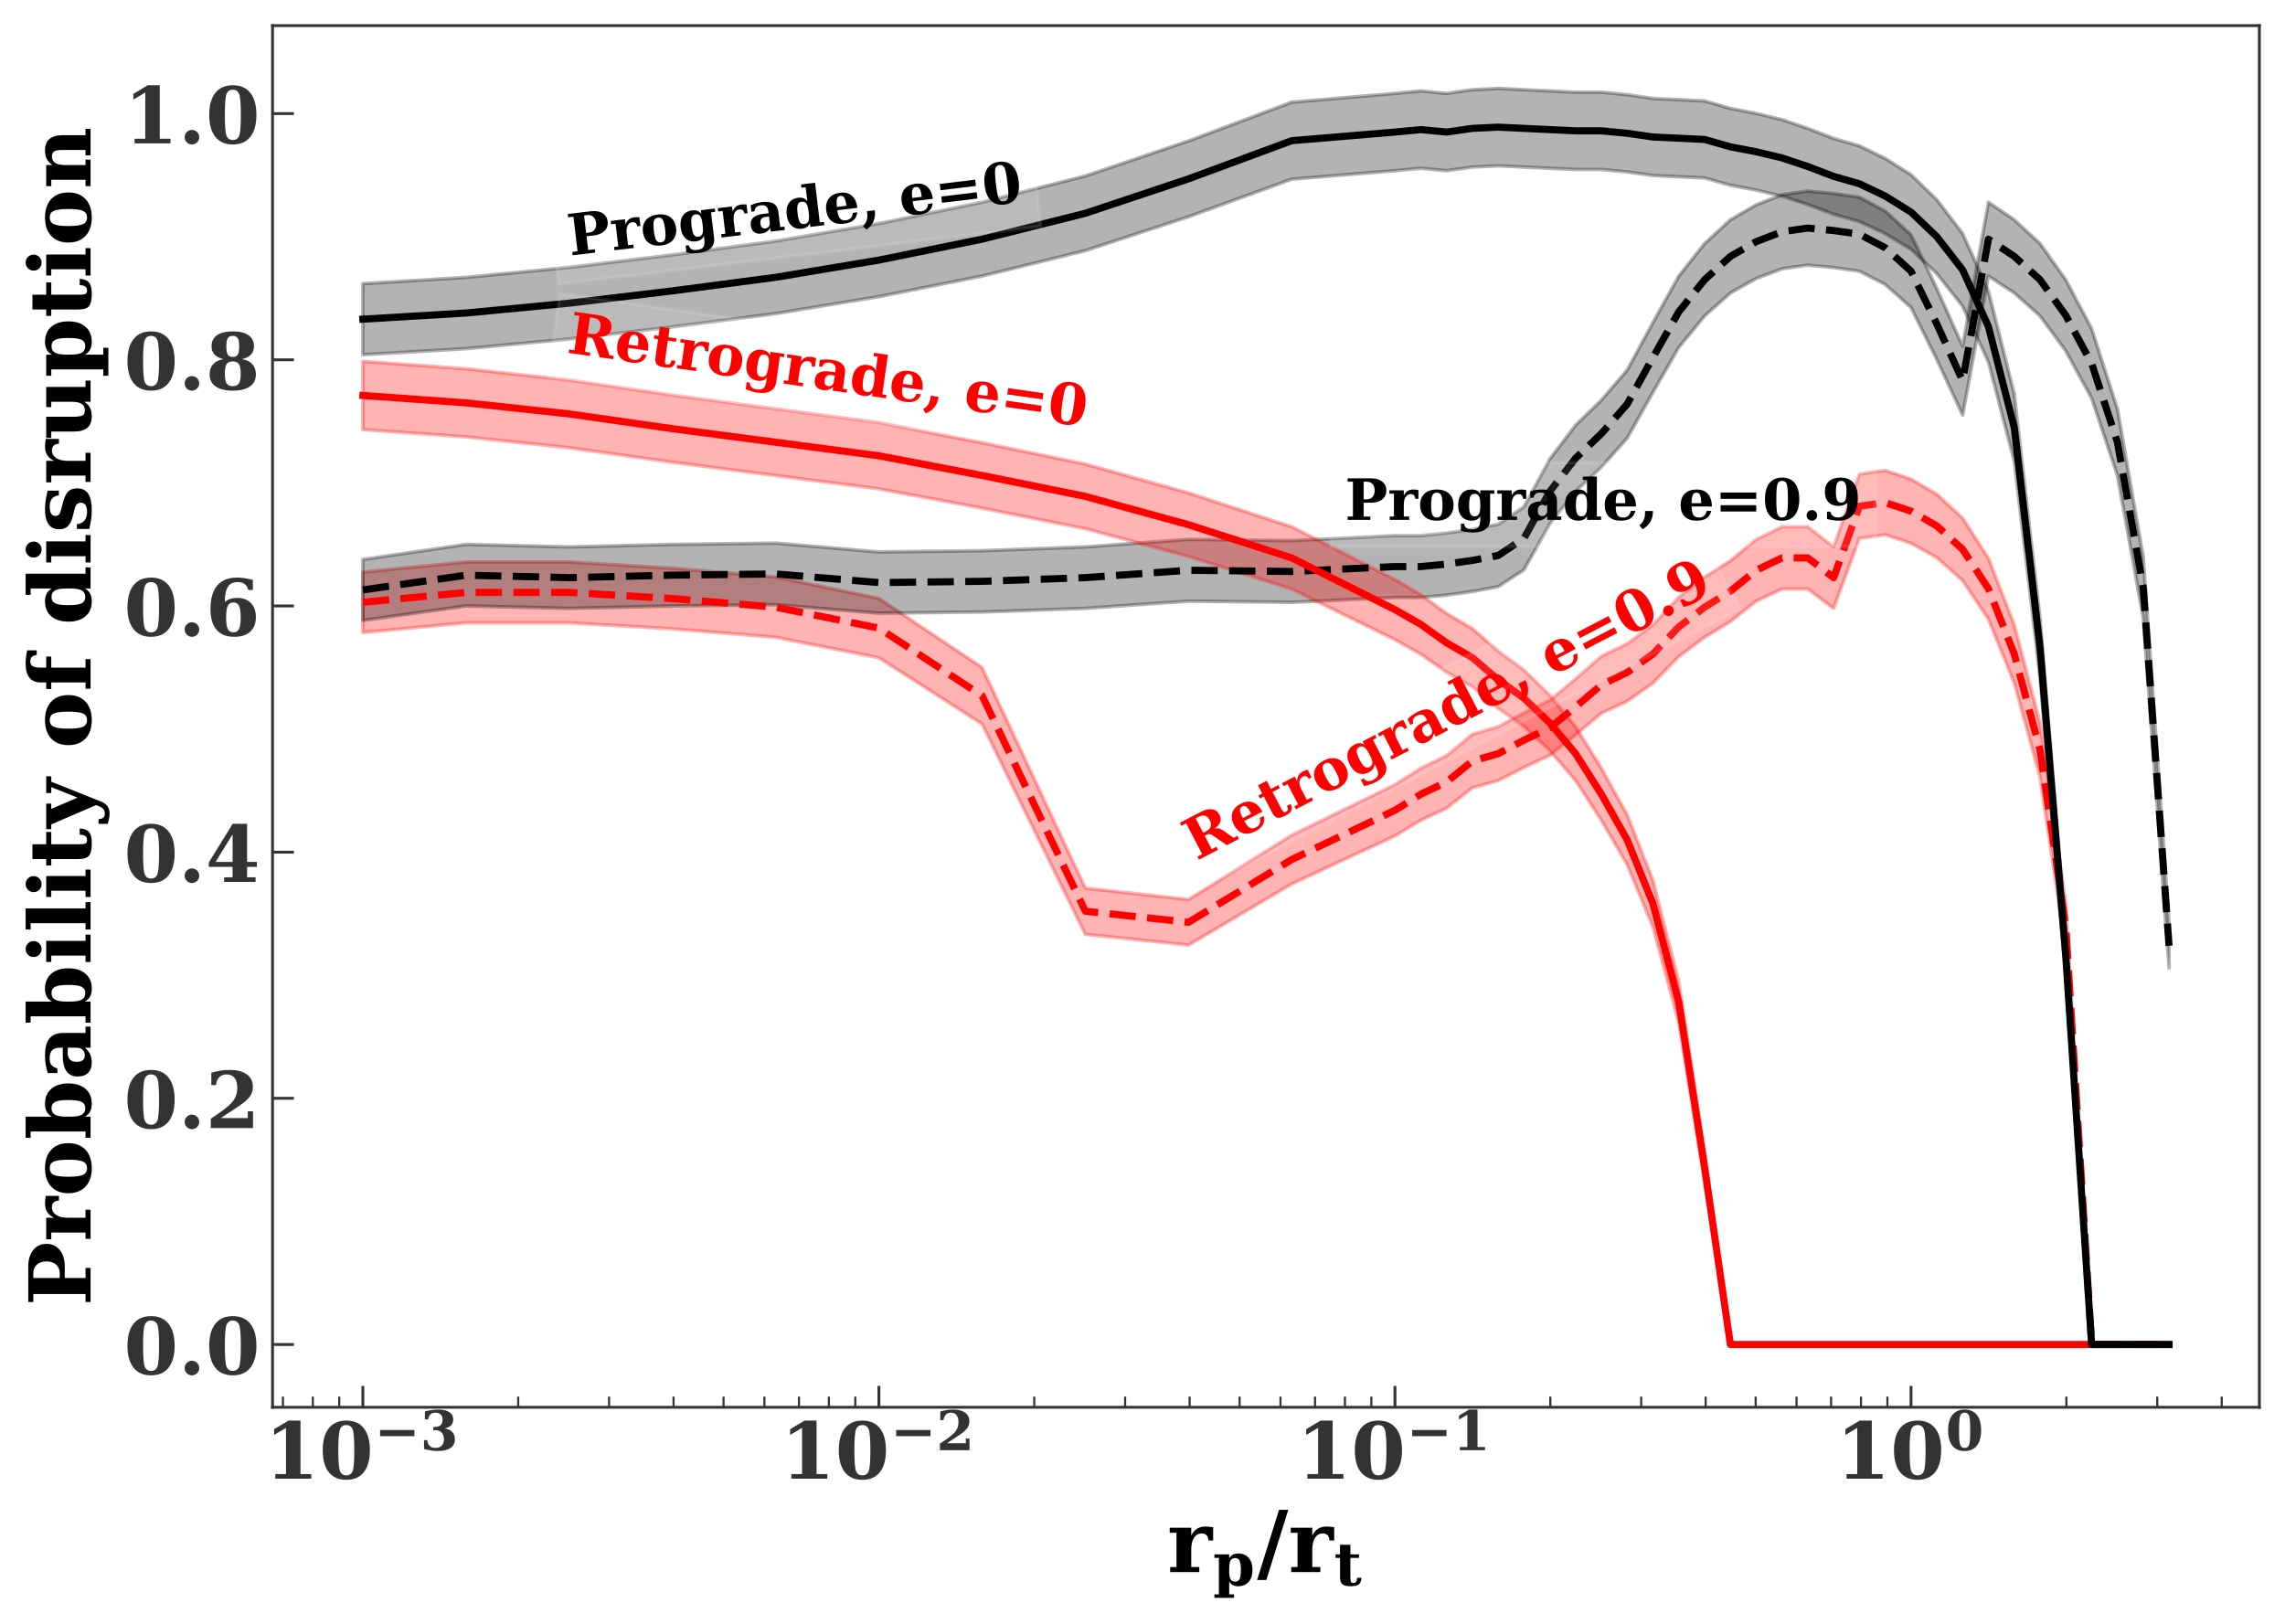 <?xml version="1.0" encoding="utf-8" standalone="no"?>
<!DOCTYPE svg PUBLIC "-//W3C//DTD SVG 1.1//EN"
  "http://www.w3.org/Graphics/SVG/1.1/DTD/svg11.dtd">
<!-- Created with matplotlib (http://matplotlib.org/) -->
<svg height="456.232pt" version="1.1" viewBox="0 0 641.742 456.232" width="641.742pt" xmlns="http://www.w3.org/2000/svg" xmlns:xlink="http://www.w3.org/1999/xlink">
 <defs>
  <style type="text/css">
*{stroke-linecap:butt;stroke-linejoin:round;}
  </style>
 </defs>
 <g id="figure_1">
  <g id="patch_1">
   <path d="M 0 456.232 
L 641.742 456.232 
L 641.742 0 
L 0 0 
z
" style="fill:#ffffff;"/>
  </g>
  <g id="axes_1">
   <g id="patch_2">
    <path d="M 76.542 395.28 
L 634.542 395.28 
L 634.542 7.2 
L 76.542 7.2 
z
" style="fill:#ffffff;"/>
   </g>
   <g id="PolyCollection_1">
    <defs>
     <path d="M 101.906 -295.557 
L 101.906 -278.578 
L 130.893 -281.287 
L 159.88 -281.287 
L 188.867 -279.594 
L 217.854 -277.223 
L 246.841 -271.466 
L 275.828 -252.855 
L 304.815 -193.802 
L 333.802 -190.774 
L 362.789 -207.947 
L 391.776 -221.436 
L 399.022 -225.824 
L 406.269 -229.2 
L 413.516 -234.941 
L 420.763 -236.968 
L 428.009 -240.685 
L 435.256 -244.064 
L 442.503 -249.812 
L 449.75 -255.899 
L 456.996 -259.282 
L 464.243 -264.358 
L 471.49 -271.805 
L 478.737 -277.223 
L 485.983 -281.626 
L 493.23 -287.385 
L 500.477 -290.774 
L 507.724 -290.774 
L 514.97 -285.352 
L 522.217 -305.012 
L 529.464 -306.029 
L 536.711 -303.656 
L 543.957 -299.587 
L 551.204 -293.146 
L 558.451 -282.303 
L 565.698 -264.358 
L 572.944 -237.981 
L 580.191 -189.429 
L 587.438 -78.592 
L 594.685 -78.592 
L 601.931 -78.592 
L 609.178 -78.592 
L 609.178 -78.592 
L 609.178 -78.592 
L 601.931 -78.592 
L 594.685 -78.592 
L 587.438 -78.592 
L 580.191 -202.16 
L 572.944 -253.178 
L 565.698 -280.735 
L 558.451 -299.437 
L 551.204 -310.721 
L 543.957 -317.418 
L 536.711 -321.647 
L 529.464 -324.113 
L 522.217 -323.056 
L 514.97 -302.611 
L 507.724 -308.253 
L 500.477 -308.253 
L 493.23 -304.727 
L 485.983 -298.732 
L 478.737 -294.146 
L 471.49 -288.5 
L 464.243 -280.735 
L 456.996 -275.439 
L 449.75 -271.908 
L 442.503 -265.549 
L 435.256 -259.541 
L 428.009 -256.006 
L 420.763 -252.117 
L 413.516 -249.995 
L 406.269 -243.982 
L 399.022 -240.443 
L 391.776 -235.841 
L 362.789 -221.672 
L 333.802 -203.58 
L 304.815 -206.775 
L 275.828 -268.729 
L 246.841 -288.148 
L 217.854 -294.146 
L 188.867 -296.615 
L 159.88 -298.379 
L 130.893 -298.379 
L 101.906 -295.557 
z
" id="mf35d4e6567" style="stroke:#ff0000;stroke-opacity:0.3;"/>
    </defs>
    <g clip-path="url(#pdd38591bf5)">
     <use style="fill:#ff0000;fill-opacity:0.3;stroke:#ff0000;stroke-opacity:0.3;" x="0" xlink:href="#mf35d4e6567" y="456.232"/>
    </g>
   </g>
   <g id="PolyCollection_2">
    <defs>
     <path d="M 101.906 -299.084 
L 101.906 -281.965 
L 130.893 -286.03 
L 159.88 -285.352 
L 188.867 -286.03 
L 217.854 -286.369 
L 246.841 -283.997 
L 275.828 -284.336 
L 304.815 -285.352 
L 333.802 -287.385 
L 362.789 -287.047 
L 391.776 -288.402 
L 399.022 -288.402 
L 406.269 -289.08 
L 413.516 -290.096 
L 420.763 -291.452 
L 428.009 -296.197 
L 435.256 -309.082 
L 442.503 -318.241 
L 449.75 -325.027 
L 456.996 -333.174 
L 464.243 -346.077 
L 471.49 -358.645 
L 478.737 -367.48 
L 485.983 -373.938 
L 493.23 -378.017 
L 500.477 -380.737 
L 507.724 -381.757 
L 514.97 -381.077 
L 522.217 -380.057 
L 529.464 -376.318 
L 536.711 -369.859 
L 543.957 -355.248 
L 551.204 -339.624 
L 558.451 -378.697 
L 565.698 -373.938 
L 572.944 -367.48 
L 580.191 -357.626 
L 587.438 -344.379 
L 594.685 -322.652 
L 601.931 -282.642 
L 609.178 -184.385 
L 609.178 -196.832 
L 609.178 -196.832 
L 601.931 -299.79 
L 594.685 -341.373 
L 587.438 -363.899 
L 580.191 -377.619 
L 572.944 -387.817 
L 565.698 -394.497 
L 558.451 -399.418 
L 551.204 -358.973 
L 543.957 -375.157 
L 536.711 -390.278 
L 529.464 -396.958 
L 522.217 -400.824 
L 514.97 -401.879 
L 507.724 -402.581 
L 500.477 -401.527 
L 493.23 -398.715 
L 485.983 -394.497 
L 478.737 -387.817 
L 471.49 -378.674 
L 464.243 -365.659 
L 456.996 -352.286 
L 449.75 -343.837 
L 442.503 -336.795 
L 435.256 -327.284 
L 428.009 -313.894 
L 420.763 -308.958 
L 413.516 -307.548 
L 406.269 -306.49 
L 399.022 -305.785 
L 391.776 -305.785 
L 362.789 -304.375 
L 333.802 -304.727 
L 304.815 -302.611 
L 275.828 -301.553 
L 246.841 -301.201 
L 217.854 -303.669 
L 188.867 -303.317 
L 159.88 -302.611 
L 130.893 -303.317 
L 101.906 -299.084 
z
" id="m2fbec00e2a" style="stroke:#000000;stroke-opacity:0.3;"/>
    </defs>
    <g clip-path="url(#pdd38591bf5)">
     <use style="fill-opacity:0.3;stroke:#000000;stroke-opacity:0.3;" x="0" xlink:href="#m2fbec00e2a" y="456.232"/>
    </g>
   </g>
   <g id="PolyCollection_3">
    <defs>
     <path d="M 101.906 -354.75 
L 101.906 -335.55 
L 130.893 -333.513 
L 159.88 -330.458 
L 188.867 -326.385 
L 217.854 -322.652 
L 246.841 -318.919 
L 275.828 -313.491 
L 304.815 -307.725 
L 333.802 -299.926 
L 362.789 -290.774 
L 391.776 -276.545 
L 399.022 -272.482 
L 406.269 -267.404 
L 413.516 -263.343 
L 420.763 -257.252 
L 428.009 -252.179 
L 435.256 -245.416 
L 442.503 -236.968 
L 449.75 -225.824 
L 456.996 -213.341 
L 464.243 -195.822 
L 471.49 -168.94 
L 478.737 -124.228 
L 485.983 -78.592 
L 493.23 -78.592 
L 500.477 -78.592 
L 507.724 -78.592 
L 514.97 -78.592 
L 522.217 -78.592 
L 529.464 -78.592 
L 536.711 -78.592 
L 543.957 -78.592 
L 551.204 -78.592 
L 558.451 -78.592 
L 565.698 -78.592 
L 572.944 -78.592 
L 580.191 -78.592 
L 587.438 -78.592 
L 594.685 -78.592 
L 601.931 -78.592 
L 609.178 -78.592 
L 609.178 -78.592 
L 609.178 -78.592 
L 601.931 -78.592 
L 594.685 -78.592 
L 587.438 -78.592 
L 580.191 -78.592 
L 572.944 -78.592 
L 565.698 -78.592 
L 558.451 -78.592 
L 551.204 -78.592 
L 543.957 -78.592 
L 536.711 -78.592 
L 529.464 -78.592 
L 522.217 -78.592 
L 514.97 -78.592 
L 507.724 -78.592 
L 500.477 -78.592 
L 493.23 -78.592 
L 485.983 -78.592 
L 478.737 -132.526 
L 471.49 -180.469 
L 464.243 -208.905 
L 456.996 -227.342 
L 449.75 -240.443 
L 442.503 -252.117 
L 435.256 -260.955 
L 428.009 -268.022 
L 420.763 -273.32 
L 413.516 -279.676 
L 406.269 -283.912 
L 399.022 -289.206 
L 391.776 -293.44 
L 362.789 -308.253 
L 333.802 -317.771 
L 304.815 -325.875 
L 275.828 -331.864 
L 246.841 -337.499 
L 217.854 -341.373 
L 188.867 -345.246 
L 159.88 -349.47 
L 130.893 -352.638 
L 101.906 -354.75 
z
" id="m3440ac1d47" style="stroke:#ff0000;stroke-opacity:0.3;"/>
    </defs>
    <g clip-path="url(#pdd38591bf5)">
     <use style="fill:#ff0000;fill-opacity:0.3;stroke:#ff0000;stroke-opacity:0.3;" x="0" xlink:href="#m3440ac1d47" y="456.232"/>
    </g>
   </g>
   <g id="PolyCollection_4">
    <defs>
     <path d="M 101.906 -376.564 
L 101.906 -356.607 
L 130.893 -358.306 
L 159.88 -361.024 
L 188.867 -364.422 
L 217.854 -368.16 
L 246.841 -372.918 
L 275.828 -378.697 
L 304.815 -385.837 
L 333.802 -395.359 
L 362.789 -405.904 
L 391.776 -408.286 
L 399.022 -408.966 
L 406.269 -408.286 
L 413.516 -409.306 
L 420.763 -409.647 
L 428.009 -409.306 
L 435.256 -408.966 
L 442.503 -408.626 
L 449.75 -408.626 
L 456.996 -407.945 
L 464.243 -406.925 
L 471.49 -406.585 
L 478.737 -406.244 
L 485.983 -404.203 
L 493.23 -402.842 
L 500.477 -401.142 
L 507.724 -398.761 
L 514.97 -396.039 
L 522.217 -393.999 
L 529.464 -390.598 
L 536.711 -386.177 
L 543.957 -379.377 
L 551.204 -370.199 
L 558.451 -354.569 
L 565.698 -326.724 
L 572.944 -266.05 
L 580.191 -181.361 
L 587.438 -78.592 
L 594.685 -78.592 
L 601.931 -78.592 
L 609.178 -78.592 
L 609.178 -78.592 
L 609.178 -78.592 
L 601.931 -78.592 
L 594.685 -78.592 
L 587.438 -78.592 
L 580.191 -193.633 
L 572.944 -282.5 
L 565.698 -345.598 
L 558.451 -374.453 
L 551.204 -390.63 
L 543.957 -400.121 
L 536.711 -407.15 
L 529.464 -411.719 
L 522.217 -415.232 
L 514.97 -417.341 
L 507.724 -420.151 
L 500.477 -422.61 
L 493.23 -424.367 
L 485.983 -425.772 
L 478.737 -427.879 
L 471.49 -428.231 
L 464.243 -428.582 
L 456.996 -429.636 
L 449.75 -430.338 
L 442.503 -430.338 
L 435.256 -430.689 
L 428.009 -431.041 
L 420.763 -431.392 
L 413.516 -431.041 
L 406.269 -429.987 
L 399.022 -430.689 
L 391.776 -429.987 
L 362.789 -427.528 
L 333.802 -416.638 
L 304.815 -406.799 
L 275.828 -399.418 
L 246.841 -393.442 
L 217.854 -388.52 
L 188.867 -384.652 
L 159.88 -381.136 
L 130.893 -378.322 
L 101.906 -376.564 
z
" id="md0ac084de9" style="stroke:#000000;stroke-opacity:0.3;"/>
    </defs>
    <g clip-path="url(#pdd38591bf5)">
     <use style="fill-opacity:0.3;stroke:#000000;stroke-opacity:0.3;" x="0" xlink:href="#md0ac084de9" y="456.232"/>
    </g>
   </g>
   <g id="matplotlib.axis_1">
    <g id="xtick_1">
     <g id="line2d_1">
      <defs>
       <path d="M 0 0 
L 0 -6 
" id="m025028467a" style="stroke:#333333;stroke-width:0.8;"/>
      </defs>
      <g>
       <use style="fill:#333333;stroke:#333333;stroke-width:0.8;" x="101.906" xlink:href="#m025028467a" y="395.28"/>
      </g>
     </g>
     <g id="text_1">
      <!-- $\mathdefault{10^{-3}}$ -->
      <defs>
       <path d="M 13.719 0 
L 13.719 5.906 
L 27.391 5.906 
L 27.391 64.891 
L 12.203 55.906 
L 12.203 63.188 
L 30.516 74.219 
L 45.906 74.219 
L 45.906 5.906 
L 59.625 5.906 
L 59.625 0 
z
" id="DejaVuSerif-Bold-31"/>
       <path d="M 34.812 4.297 
Q 40.672 4.297 42.844 9.609 
Q 45.016 14.938 45.016 36.375 
Q 45.016 57.672 42.844 63.078 
Q 40.672 68.5 34.812 68.5 
Q 28.953 68.5 26.781 63.172 
Q 24.609 57.859 24.609 36.375 
Q 24.609 14.938 26.781 9.609 
Q 28.953 4.297 34.812 4.297 
z
M 34.812 -1.422 
Q 20.219 -1.422 12.453 8.312 
Q 4.688 18.062 4.688 36.375 
Q 4.688 54.688 12.453 64.453 
Q 20.219 74.219 34.812 74.219 
Q 49.359 74.219 57.125 64.453 
Q 64.891 54.688 64.891 36.375 
Q 64.891 18.062 57.125 8.312 
Q 49.359 -1.422 34.812 -1.422 
z
" id="DejaVuSerif-Bold-30"/>
       <path d="M 10.594 36.922 
L 73.188 36.922 
L 73.188 25.688 
L 10.594 25.688 
z
" id="DejaVuSerif-Bold-2212"/>
       <path d="M 8.594 70.797 
Q 15.047 72.516 21.094 73.359 
Q 27.156 74.219 32.906 74.219 
Q 46.094 74.219 53.141 69.5 
Q 60.203 64.797 60.203 56 
Q 60.203 49.422 56.141 45.312 
Q 52.094 41.219 44.281 39.797 
Q 53.812 38.281 58.5 33.297 
Q 63.188 28.328 63.188 19.672 
Q 63.188 9.469 55.094 4.016 
Q 47.016 -1.422 31.688 -1.422 
Q 25.922 -1.422 19.797 -0.438 
Q 13.672 0.531 6.984 2.484 
L 6.984 18.5 
L 12.891 18.5 
Q 13.422 11.578 17.234 7.938 
Q 21.047 4.297 27.781 4.297 
Q 35.203 4.297 39.25 8.422 
Q 43.312 12.547 43.312 20.125 
Q 43.312 28.031 39.078 32.328 
Q 34.859 36.625 27.094 36.625 
L 23.875 36.625 
L 23.875 42.484 
L 26.422 42.484 
Q 33.594 42.484 37.203 45.797 
Q 40.828 49.125 40.828 55.719 
Q 40.828 61.922 37.422 65.203 
Q 34.031 68.5 27.688 68.5 
Q 21.922 68.5 18.547 65.344 
Q 15.188 62.203 14.5 56.203 
L 8.594 56.203 
z
" id="DejaVuSerif-Bold-33"/>
      </defs>
      <g style="fill:#333333;" transform="translate(74.296 415.497)scale(0.22 -0.22)">
       <use transform="translate(0 0.713)" xlink:href="#DejaVuSerif-Bold-31"/>
       <use transform="translate(69.58 0.713)" xlink:href="#DejaVuSerif-Bold-30"/>
       <use transform="translate(140.069 37.047)scale(0.7)" xlink:href="#DejaVuSerif-Bold-2212"/>
       <use transform="translate(198.721 37.047)scale(0.7)" xlink:href="#DejaVuSerif-Bold-33"/>
      </g>
     </g>
    </g>
    <g id="xtick_2">
     <g id="line2d_2">
      <g>
       <use style="fill:#333333;stroke:#333333;stroke-width:0.8;" x="246.841" xlink:href="#m025028467a" y="395.28"/>
      </g>
     </g>
     <g id="text_2">
      <!-- $\mathdefault{10^{-2}}$ -->
      <defs>
       <path d="M 13.188 54.891 
L 7.328 54.891 
L 7.328 70.609 
Q 13.281 72.406 19.109 73.312 
Q 24.953 74.219 30.906 74.219 
Q 44.828 74.219 52.609 68.531 
Q 60.406 62.844 60.406 52.688 
Q 60.406 45.453 56.109 39.719 
Q 51.812 33.984 39.703 26.125 
L 19.391 12.797 
L 53.906 12.797 
L 53.906 21.391 
L 60.594 21.391 
L 60.594 0 
L 6.688 0 
L 6.688 11.922 
L 17.484 19.391 
Q 31.297 28.906 35.891 35.594 
Q 40.484 42.281 40.484 51.219 
Q 40.484 59.672 36.984 64.078 
Q 33.5 68.5 26.812 68.5 
Q 21.047 68.5 17.578 65.016 
Q 14.109 61.531 13.188 54.891 
z
" id="DejaVuSerif-Bold-32"/>
      </defs>
      <g style="fill:#333333;" transform="translate(219.231 415.497)scale(0.22 -0.22)">
       <use transform="translate(0 0.713)" xlink:href="#DejaVuSerif-Bold-31"/>
       <use transform="translate(69.58 0.713)" xlink:href="#DejaVuSerif-Bold-30"/>
       <use transform="translate(140.069 37.047)scale(0.7)" xlink:href="#DejaVuSerif-Bold-2212"/>
       <use transform="translate(198.721 37.047)scale(0.7)" xlink:href="#DejaVuSerif-Bold-32"/>
      </g>
     </g>
    </g>
    <g id="xtick_3">
     <g id="line2d_3">
      <g>
       <use style="fill:#333333;stroke:#333333;stroke-width:0.8;" x="391.776" xlink:href="#m025028467a" y="395.28"/>
      </g>
     </g>
     <g id="text_3">
      <!-- $\mathdefault{10^{-1}}$ -->
      <g style="fill:#333333;" transform="translate(364.166 415.497)scale(0.22 -0.22)">
       <use transform="translate(0 0.713)" xlink:href="#DejaVuSerif-Bold-31"/>
       <use transform="translate(69.58 0.713)" xlink:href="#DejaVuSerif-Bold-30"/>
       <use transform="translate(140.069 37.047)scale(0.7)" xlink:href="#DejaVuSerif-Bold-2212"/>
       <use transform="translate(198.721 37.047)scale(0.7)" xlink:href="#DejaVuSerif-Bold-31"/>
      </g>
     </g>
    </g>
    <g id="xtick_4">
     <g id="line2d_4">
      <g>
       <use style="fill:#333333;stroke:#333333;stroke-width:0.8;" x="536.711" xlink:href="#m025028467a" y="395.28"/>
      </g>
     </g>
     <g id="text_4">
      <!-- $\mathdefault{10^{0}}$ -->
      <g style="fill:#333333;" transform="translate(515.591 415.497)scale(0.22 -0.22)">
       <use transform="translate(0 0.713)" xlink:href="#DejaVuSerif-Bold-31"/>
       <use transform="translate(69.58 0.713)" xlink:href="#DejaVuSerif-Bold-30"/>
       <use transform="translate(140.069 37.047)scale(0.7)" xlink:href="#DejaVuSerif-Bold-30"/>
      </g>
     </g>
    </g>
    <g id="xtick_5">
     <g id="line2d_5">
      <defs>
       <path d="M 0 0 
L 0 -3 
" id="md1ce9b3972" style="stroke:#333333;stroke-width:0.6;"/>
      </defs>
      <g>
       <use style="fill:#333333;stroke:#333333;stroke-width:0.6;" x="79.455" xlink:href="#md1ce9b3972" y="395.28"/>
      </g>
     </g>
    </g>
    <g id="xtick_6">
     <g id="line2d_6">
      <g>
       <use style="fill:#333333;stroke:#333333;stroke-width:0.6;" x="87.86" xlink:href="#md1ce9b3972" y="395.28"/>
      </g>
     </g>
    </g>
    <g id="xtick_7">
     <g id="line2d_7">
      <g>
       <use style="fill:#333333;stroke:#333333;stroke-width:0.6;" x="95.274" xlink:href="#md1ce9b3972" y="395.28"/>
      </g>
     </g>
    </g>
    <g id="xtick_8">
     <g id="line2d_8">
      <g>
       <use style="fill:#333333;stroke:#333333;stroke-width:0.6;" x="145.535" xlink:href="#md1ce9b3972" y="395.28"/>
      </g>
     </g>
    </g>
    <g id="xtick_9">
     <g id="line2d_9">
      <g>
       <use style="fill:#333333;stroke:#333333;stroke-width:0.6;" x="171.057" xlink:href="#md1ce9b3972" y="395.28"/>
      </g>
     </g>
    </g>
    <g id="xtick_10">
     <g id="line2d_10">
      <g>
       <use style="fill:#333333;stroke:#333333;stroke-width:0.6;" x="189.165" xlink:href="#md1ce9b3972" y="395.28"/>
      </g>
     </g>
    </g>
    <g id="xtick_11">
     <g id="line2d_11">
      <g>
       <use style="fill:#333333;stroke:#333333;stroke-width:0.6;" x="203.211" xlink:href="#md1ce9b3972" y="395.28"/>
      </g>
     </g>
    </g>
    <g id="xtick_12">
     <g id="line2d_12">
      <g>
       <use style="fill:#333333;stroke:#333333;stroke-width:0.6;" x="214.687" xlink:href="#md1ce9b3972" y="395.28"/>
      </g>
     </g>
    </g>
    <g id="xtick_13">
     <g id="line2d_13">
      <g>
       <use style="fill:#333333;stroke:#333333;stroke-width:0.6;" x="224.39" xlink:href="#md1ce9b3972" y="395.28"/>
      </g>
     </g>
    </g>
    <g id="xtick_14">
     <g id="line2d_14">
      <g>
       <use style="fill:#333333;stroke:#333333;stroke-width:0.6;" x="232.795" xlink:href="#md1ce9b3972" y="395.28"/>
      </g>
     </g>
    </g>
    <g id="xtick_15">
     <g id="line2d_15">
      <g>
       <use style="fill:#333333;stroke:#333333;stroke-width:0.6;" x="240.209" xlink:href="#md1ce9b3972" y="395.28"/>
      </g>
     </g>
    </g>
    <g id="xtick_16">
     <g id="line2d_16">
      <g>
       <use style="fill:#333333;stroke:#333333;stroke-width:0.6;" x="290.47" xlink:href="#md1ce9b3972" y="395.28"/>
      </g>
     </g>
    </g>
    <g id="xtick_17">
     <g id="line2d_17">
      <g>
       <use style="fill:#333333;stroke:#333333;stroke-width:0.6;" x="315.992" xlink:href="#md1ce9b3972" y="395.28"/>
      </g>
     </g>
    </g>
    <g id="xtick_18">
     <g id="line2d_18">
      <g>
       <use style="fill:#333333;stroke:#333333;stroke-width:0.6;" x="334.1" xlink:href="#md1ce9b3972" y="395.28"/>
      </g>
     </g>
    </g>
    <g id="xtick_19">
     <g id="line2d_19">
      <g>
       <use style="fill:#333333;stroke:#333333;stroke-width:0.6;" x="348.146" xlink:href="#md1ce9b3972" y="395.28"/>
      </g>
     </g>
    </g>
    <g id="xtick_20">
     <g id="line2d_20">
      <g>
       <use style="fill:#333333;stroke:#333333;stroke-width:0.6;" x="359.622" xlink:href="#md1ce9b3972" y="395.28"/>
      </g>
     </g>
    </g>
    <g id="xtick_21">
     <g id="line2d_21">
      <g>
       <use style="fill:#333333;stroke:#333333;stroke-width:0.6;" x="369.325" xlink:href="#md1ce9b3972" y="395.28"/>
      </g>
     </g>
    </g>
    <g id="xtick_22">
     <g id="line2d_22">
      <g>
       <use style="fill:#333333;stroke:#333333;stroke-width:0.6;" x="377.73" xlink:href="#md1ce9b3972" y="395.28"/>
      </g>
     </g>
    </g>
    <g id="xtick_23">
     <g id="line2d_23">
      <g>
       <use style="fill:#333333;stroke:#333333;stroke-width:0.6;" x="385.144" xlink:href="#md1ce9b3972" y="395.28"/>
      </g>
     </g>
    </g>
    <g id="xtick_24">
     <g id="line2d_24">
      <g>
       <use style="fill:#333333;stroke:#333333;stroke-width:0.6;" x="435.405" xlink:href="#md1ce9b3972" y="395.28"/>
      </g>
     </g>
    </g>
    <g id="xtick_25">
     <g id="line2d_25">
      <g>
       <use style="fill:#333333;stroke:#333333;stroke-width:0.6;" x="460.927" xlink:href="#md1ce9b3972" y="395.28"/>
      </g>
     </g>
    </g>
    <g id="xtick_26">
     <g id="line2d_26">
      <g>
       <use style="fill:#333333;stroke:#333333;stroke-width:0.6;" x="479.035" xlink:href="#md1ce9b3972" y="395.28"/>
      </g>
     </g>
    </g>
    <g id="xtick_27">
     <g id="line2d_27">
      <g>
       <use style="fill:#333333;stroke:#333333;stroke-width:0.6;" x="493.081" xlink:href="#md1ce9b3972" y="395.28"/>
      </g>
     </g>
    </g>
    <g id="xtick_28">
     <g id="line2d_28">
      <g>
       <use style="fill:#333333;stroke:#333333;stroke-width:0.6;" x="504.557" xlink:href="#md1ce9b3972" y="395.28"/>
      </g>
     </g>
    </g>
    <g id="xtick_29">
     <g id="line2d_29">
      <g>
       <use style="fill:#333333;stroke:#333333;stroke-width:0.6;" x="514.26" xlink:href="#md1ce9b3972" y="395.28"/>
      </g>
     </g>
    </g>
    <g id="xtick_30">
     <g id="line2d_30">
      <g>
       <use style="fill:#333333;stroke:#333333;stroke-width:0.6;" x="522.665" xlink:href="#md1ce9b3972" y="395.28"/>
      </g>
     </g>
    </g>
    <g id="xtick_31">
     <g id="line2d_31">
      <g>
       <use style="fill:#333333;stroke:#333333;stroke-width:0.6;" x="530.079" xlink:href="#md1ce9b3972" y="395.28"/>
      </g>
     </g>
    </g>
    <g id="xtick_32">
     <g id="line2d_32">
      <g>
       <use style="fill:#333333;stroke:#333333;stroke-width:0.6;" x="580.341" xlink:href="#md1ce9b3972" y="395.28"/>
      </g>
     </g>
    </g>
    <g id="xtick_33">
     <g id="line2d_33">
      <g>
       <use style="fill:#333333;stroke:#333333;stroke-width:0.6;" x="605.862" xlink:href="#md1ce9b3972" y="395.28"/>
      </g>
     </g>
    </g>
    <g id="xtick_34">
     <g id="line2d_34">
      <g>
       <use style="fill:#333333;stroke:#333333;stroke-width:0.6;" x="623.97" xlink:href="#md1ce9b3972" y="395.28"/>
      </g>
     </g>
    </g>
    <g id="text_5">
     <!-- $r_p/r_t$ -->
     <defs>
      <path d="M 53.719 52.484 
L 53.719 37.016 
L 48.188 37.016 
Q 47.906 41.156 45.953 43.188 
Q 44 45.219 40.281 45.219 
Q 34.625 45.219 31.344 40.234 
Q 28.078 35.25 28.078 26.422 
L 28.078 5.906 
L 37.5 5.906 
L 37.5 0 
L 3.422 0 
L 3.422 5.906 
L 10.797 5.906 
L 10.797 46 
L 2.875 46 
L 2.875 51.906 
L 28.078 51.906 
L 28.078 42.672 
Q 30.609 48.094 34.781 50.703 
Q 38.969 53.328 45.016 53.328 
Q 46.531 53.328 48.703 53.094 
Q 50.875 52.875 53.719 52.484 
z
" id="DejaVuSerif-Bold-72"/>
      <path d="M 27 28.516 
L 27 23.391 
Q 27 14.312 29.312 10.25 
Q 31.641 6.203 36.812 6.203 
Q 42.141 6.203 44.312 10.5 
Q 46.484 14.797 46.484 25.984 
Q 46.484 37.156 44.312 41.422 
Q 42.141 45.703 36.812 45.703 
Q 31.641 45.703 29.312 41.641 
Q 27 37.594 27 28.516 
z
M 9.719 46 
L 2.297 46 
L 2.297 51.906 
L 27 51.906 
L 27 45.312 
Q 29.203 49.359 32.906 51.344 
Q 36.625 53.328 42.094 53.328 
Q 53.172 53.328 59.547 46.016 
Q 65.922 38.719 65.922 25.984 
Q 65.922 13.234 59.547 5.906 
Q 53.172 -1.422 42.094 -1.422 
Q 36.625 -1.422 32.906 0.562 
Q 29.203 2.547 27 6.594 
L 27 -14.891 
L 35.016 -14.891 
L 35.016 -20.797 
L 2.297 -20.797 
L 2.297 -14.891 
L 9.719 -14.891 
z
" id="DejaVuSerif-Bold-70"/>
      <path d="M 25.688 72.906 
L 36.531 72.906 
L 10.797 -9.281 
L 0 -9.281 
z
" id="DejaVuSerif-Bold-2f"/>
      <path d="M 9.906 46 
L 2.391 46 
L 2.391 51.906 
L 9.906 51.906 
L 9.906 68.016 
L 27.203 68.016 
L 27.203 51.906 
L 41.609 51.906 
L 41.609 46 
L 27.203 46 
L 27.203 14.203 
Q 27.203 7.422 28.266 5.766 
Q 29.344 4.109 32.172 4.109 
Q 35.297 4.109 36.812 6.203 
Q 38.328 8.297 38.422 12.703 
L 45.703 12.703 
Q 45.266 4.891 41.422 1.734 
Q 37.594 -1.422 28.219 -1.422 
Q 17.531 -1.422 13.719 1.922 
Q 9.906 5.281 9.906 14.203 
z
" id="DejaVuSerif-Bold-74"/>
     </defs>
     <g transform="translate(327.822 441.592)scale(0.24 -0.24)">
      <use transform="translate(0 0.094)" xlink:href="#DejaVuSerif-Bold-72"/>
      <use transform="translate(53.594 -15.478)scale(0.7)" xlink:href="#DejaVuSerif-Bold-70"/>
      <use transform="translate(105.135 0.094)" xlink:href="#DejaVuSerif-Bold-2f"/>
      <use transform="translate(141.658 0.094)" xlink:href="#DejaVuSerif-Bold-72"/>
      <use transform="translate(195.252 -15.478)scale(0.7)" xlink:href="#DejaVuSerif-Bold-74"/>
     </g>
    </g>
   </g>
   <g id="matplotlib.axis_2">
    <g id="ytick_1">
     <g id="line2d_35">
      <defs>
       <path d="M 0 0 
L 6 0 
" id="m9f357b0320" style="stroke:#333333;stroke-width:0.8;"/>
      </defs>
      <g>
       <use style="fill:#333333;stroke:#333333;stroke-width:0.8;" x="76.542" xlink:href="#m9f357b0320" y="377.64"/>
      </g>
     </g>
     <g id="text_6">
      <!-- 0.0 -->
      <defs>
       <path d="M 8.109 7.906 
Q 8.109 11.719 10.844 14.453 
Q 13.578 17.188 17.391 17.188 
Q 21.234 17.188 23.969 14.453 
Q 26.703 11.719 26.703 7.906 
Q 26.703 4.047 23.969 1.312 
Q 21.234 -1.422 17.391 -1.422 
Q 13.578 -1.422 10.844 1.312 
Q 8.109 4.047 8.109 7.906 
z
" id="DejaVuSerif-Bold-2e"/>
      </defs>
      <g style="fill:#333333;" transform="translate(34.769 385.998)scale(0.22 -0.22)">
       <use xlink:href="#DejaVuSerif-Bold-30"/>
       <use x="69.58" xlink:href="#DejaVuSerif-Bold-2e"/>
       <use x="104.395" xlink:href="#DejaVuSerif-Bold-30"/>
      </g>
     </g>
    </g>
    <g id="ytick_2">
     <g id="line2d_36">
      <g>
       <use style="fill:#333333;stroke:#333333;stroke-width:0.8;" x="76.542" xlink:href="#m9f357b0320" y="308.494"/>
      </g>
     </g>
     <g id="text_7">
      <!-- 0.2 -->
      <g style="fill:#333333;" transform="translate(34.769 316.852)scale(0.22 -0.22)">
       <use xlink:href="#DejaVuSerif-Bold-30"/>
       <use x="69.58" xlink:href="#DejaVuSerif-Bold-2e"/>
       <use x="104.395" xlink:href="#DejaVuSerif-Bold-32"/>
      </g>
     </g>
    </g>
    <g id="ytick_3">
     <g id="line2d_37">
      <g>
       <use style="fill:#333333;stroke:#333333;stroke-width:0.8;" x="76.542" xlink:href="#m9f357b0320" y="239.348"/>
      </g>
     </g>
     <g id="text_8">
      <!-- 0.4 -->
      <defs>
       <path d="M 63.812 0 
L 23.688 0 
L 23.688 5.906 
L 34.516 5.906 
L 34.516 19.188 
L 4.109 19.188 
L 4.109 24.812 
L 34.625 74.219 
L 52.984 74.219 
L 52.984 25.484 
L 65.484 25.484 
L 65.484 19.188 
L 52.984 19.188 
L 52.984 5.906 
L 63.812 5.906 
z
M 34.516 25.484 
L 34.516 60.891 
L 12.797 25.484 
z
" id="DejaVuSerif-Bold-34"/>
      </defs>
      <g style="fill:#333333;" transform="translate(34.769 247.706)scale(0.22 -0.22)">
       <use xlink:href="#DejaVuSerif-Bold-30"/>
       <use x="69.58" xlink:href="#DejaVuSerif-Bold-2e"/>
       <use x="104.395" xlink:href="#DejaVuSerif-Bold-34"/>
      </g>
     </g>
    </g>
    <g id="ytick_4">
     <g id="line2d_38">
      <g>
       <use style="fill:#333333;stroke:#333333;stroke-width:0.8;" x="76.542" xlink:href="#m9f357b0320" y="170.202"/>
      </g>
     </g>
     <g id="text_9">
      <!-- 0.6 -->
      <defs>
       <path d="M 24.609 43.219 
Q 27.781 45.75 31.703 47.016 
Q 35.641 48.297 40.281 48.297 
Q 51.469 48.297 57.828 41.75 
Q 64.203 35.203 64.203 23.781 
Q 64.203 11.719 57.031 5.141 
Q 49.859 -1.422 36.625 -1.422 
Q 21.688 -1.422 13.984 7.594 
Q 6.297 16.609 6.297 34.078 
Q 6.297 53.953 14.844 64.078 
Q 23.391 74.219 40.188 74.219 
Q 44.578 74.219 49.609 73.484 
Q 54.641 72.75 60.406 71.297 
L 60.406 58.406 
L 54.5 58.406 
Q 53.266 63.375 49.875 65.938 
Q 46.484 68.5 41.109 68.5 
Q 32.422 68.5 28.531 62.547 
Q 24.656 56.594 24.609 43.219 
z
M 35.5 4.297 
Q 40.531 4.297 42.672 8.562 
Q 44.828 12.844 44.828 23.391 
Q 44.828 33.938 42.672 38.203 
Q 40.531 42.484 35.5 42.484 
Q 30.469 42.484 28.344 38.203 
Q 26.219 33.938 26.219 23.391 
Q 26.219 12.844 28.344 8.562 
Q 30.469 4.297 35.5 4.297 
z
" id="DejaVuSerif-Bold-36"/>
      </defs>
      <g style="fill:#333333;" transform="translate(34.769 178.56)scale(0.22 -0.22)">
       <use xlink:href="#DejaVuSerif-Bold-30"/>
       <use x="69.58" xlink:href="#DejaVuSerif-Bold-2e"/>
       <use x="104.395" xlink:href="#DejaVuSerif-Bold-36"/>
      </g>
     </g>
    </g>
    <g id="ytick_5">
     <g id="line2d_39">
      <g>
       <use style="fill:#333333;stroke:#333333;stroke-width:0.8;" x="76.542" xlink:href="#m9f357b0320" y="101.056"/>
      </g>
     </g>
     <g id="text_10">
      <!-- 0.8 -->
      <defs>
       <path d="M 46.484 38.812 
Q 55.172 37.406 59.688 32.422 
Q 64.203 27.438 64.203 19.391 
Q 64.203 9.328 56.609 3.953 
Q 49.031 -1.422 34.719 -1.422 
Q 20.406 -1.422 12.781 3.953 
Q 5.172 9.328 5.172 19.391 
Q 5.172 27.438 9.719 32.422 
Q 14.266 37.406 22.906 38.812 
Q 15.234 40.578 11.422 44.703 
Q 7.625 48.828 7.625 55.172 
Q 7.625 64.453 14.547 69.328 
Q 21.484 74.219 34.719 74.219 
Q 47.906 74.219 54.859 69.328 
Q 61.812 64.453 61.812 55.172 
Q 61.812 48.828 57.984 44.703 
Q 54.156 40.578 46.484 38.812 
z
M 42.922 54.984 
Q 42.922 62.703 41.062 65.594 
Q 39.203 68.5 34.719 68.5 
Q 30.172 68.5 28.344 65.594 
Q 26.516 62.703 26.516 54.984 
Q 26.516 47.312 28.344 44.453 
Q 30.172 41.609 34.719 41.609 
Q 39.266 41.609 41.094 44.453 
Q 42.922 47.312 42.922 54.984 
z
M 44.828 20.219 
Q 44.828 29.156 42.547 32.516 
Q 40.281 35.891 34.719 35.891 
Q 29.109 35.891 26.859 32.516 
Q 24.609 29.156 24.609 20.219 
Q 24.609 11.188 26.875 7.734 
Q 29.156 4.297 34.719 4.297 
Q 40.234 4.297 42.531 7.734 
Q 44.828 11.188 44.828 20.219 
z
" id="DejaVuSerif-Bold-38"/>
      </defs>
      <g style="fill:#333333;" transform="translate(34.769 109.414)scale(0.22 -0.22)">
       <use xlink:href="#DejaVuSerif-Bold-30"/>
       <use x="69.58" xlink:href="#DejaVuSerif-Bold-2e"/>
       <use x="104.395" xlink:href="#DejaVuSerif-Bold-38"/>
      </g>
     </g>
    </g>
    <g id="ytick_6">
     <g id="line2d_40">
      <g>
       <use style="fill:#333333;stroke:#333333;stroke-width:0.8;" x="76.542" xlink:href="#m9f357b0320" y="31.91"/>
      </g>
     </g>
     <g id="text_11">
      <!-- 1.0 -->
      <g style="fill:#333333;" transform="translate(34.769 40.268)scale(0.22 -0.22)">
       <use xlink:href="#DejaVuSerif-Bold-31"/>
       <use x="69.58" xlink:href="#DejaVuSerif-Bold-2e"/>
       <use x="104.395" xlink:href="#DejaVuSerif-Bold-30"/>
      </g>
     </g>
    </g>
    <g id="text_12">
     <!-- Probability of disruption -->
     <defs>
      <path d="M 4.688 0 
L 4.688 5.906 
L 14.016 5.906 
L 14.016 67 
L 4.688 67 
L 4.688 72.906 
L 46.188 72.906 
Q 58.344 72.906 65.516 67.109 
Q 72.703 61.328 72.703 51.609 
Q 72.703 41.844 65.5 36 
Q 58.297 30.172 46.188 30.172 
L 32.812 30.172 
L 32.812 5.906 
L 44.578 5.906 
L 44.578 0 
z
M 32.812 36.078 
L 38.281 36.078 
Q 44.625 36.078 48.406 40.297 
Q 52.203 44.531 52.203 51.609 
Q 52.203 58.641 48.438 62.812 
Q 44.672 67 38.281 67 
L 32.812 67 
z
" id="DejaVuSerif-Bold-50"/>
      <path d="M 33.406 4.109 
Q 38.875 4.109 41.094 8.797 
Q 43.312 13.484 43.312 25.984 
Q 43.312 38.484 41.109 43.141 
Q 38.922 47.797 33.406 47.797 
Q 27.875 47.797 25.625 43.078 
Q 23.391 38.375 23.391 25.984 
Q 23.391 13.578 25.625 8.844 
Q 27.875 4.109 33.406 4.109 
z
M 33.406 -1.422 
Q 19.672 -1.422 11.891 5.875 
Q 4.109 13.188 4.109 25.984 
Q 4.109 38.812 11.891 46.062 
Q 19.672 53.328 33.406 53.328 
Q 47.172 53.328 54.938 46.062 
Q 62.703 38.812 62.703 25.984 
Q 62.703 13.188 54.906 5.875 
Q 47.125 -1.422 33.406 -1.422 
z
" id="DejaVuSerif-Bold-6f"/>
      <path d="M 9.719 5.906 
L 9.719 70.125 
L 2.297 70.125 
L 2.297 75.984 
L 27 75.984 
L 27 45.312 
Q 29.203 49.359 32.906 51.344 
Q 36.625 53.328 42.094 53.328 
Q 53.172 53.328 59.547 46.016 
Q 65.922 38.719 65.922 25.984 
Q 65.922 13.234 59.547 5.906 
Q 53.172 -1.422 42.094 -1.422 
Q 36.625 -1.422 32.906 0.562 
Q 29.203 2.547 27 6.594 
L 27 0 
L 2.297 0 
L 2.297 5.906 
z
M 27 23.391 
Q 27 14.312 29.312 10.25 
Q 31.641 6.203 36.812 6.203 
Q 42.141 6.203 44.312 10.5 
Q 46.484 14.797 46.484 25.984 
Q 46.484 37.156 44.312 41.422 
Q 42.141 45.703 36.812 45.703 
Q 31.641 45.703 29.312 41.641 
Q 27 37.594 27 28.516 
z
" id="DejaVuSerif-Bold-62"/>
      <path d="M 55.078 31.891 
L 55.078 5.906 
L 62.5 5.906 
L 62.5 0 
L 37.797 0 
L 37.797 6.594 
Q 34.375 2.484 30.172 0.531 
Q 25.984 -1.422 20.609 -1.422 
Q 12.641 -1.422 8.375 2.844 
Q 4.109 7.125 4.109 15.094 
Q 4.109 23.828 10.234 28.172 
Q 16.359 32.516 28.719 32.516 
L 37.797 32.516 
L 37.797 35.594 
Q 37.797 41.891 34.812 44.891 
Q 31.844 47.906 25.594 47.906 
Q 20.406 47.906 17.594 45.781 
Q 14.797 43.656 13.625 38.812 
L 8.109 38.812 
L 8.109 50 
Q 12.75 51.656 17.719 52.484 
Q 22.703 53.328 28.219 53.328 
Q 42.141 53.328 48.609 48.141 
Q 55.078 42.969 55.078 31.891 
z
M 37.797 16.312 
L 37.797 26.703 
L 31.297 26.703 
Q 26.469 26.703 23.875 24.062 
Q 21.297 21.438 21.297 16.5 
Q 21.297 11.578 23.172 9.125 
Q 25.047 6.688 28.906 6.688 
Q 32.906 6.688 35.344 9.328 
Q 37.797 11.969 37.797 16.312 
z
" id="DejaVuSerif-Bold-61"/>
      <path d="M 9.188 66.609 
Q 9.188 70.562 11.922 73.266 
Q 14.656 75.984 18.609 75.984 
Q 22.469 75.984 25.172 73.266 
Q 27.875 70.562 27.875 66.609 
Q 27.875 62.75 25.172 60.031 
Q 22.469 57.328 18.609 57.328 
Q 14.656 57.328 11.922 60.016 
Q 9.188 62.703 9.188 66.609 
z
M 28.078 5.906 
L 35.5 5.906 
L 35.5 0 
L 3.422 0 
L 3.422 5.906 
L 10.797 5.906 
L 10.797 46 
L 3.422 46 
L 3.422 51.906 
L 28.078 51.906 
z
" id="DejaVuSerif-Bold-69"/>
      <path d="M 28.078 5.906 
L 35.5 5.906 
L 35.5 0 
L 3.422 0 
L 3.422 5.906 
L 10.797 5.906 
L 10.797 70.125 
L 3.422 70.125 
L 3.422 75.984 
L 28.078 75.984 
z
" id="DejaVuSerif-Bold-6c"/>
      <path d="M 31.203 -11.719 
Q 28.859 -17.438 25.531 -19.828 
Q 22.219 -22.219 16.609 -22.219 
Q 14.203 -22.219 11.266 -21.672 
Q 8.344 -21.141 4.891 -20.125 
L 4.891 -9.281 
L 10.406 -9.328 
Q 10.547 -13.094 12.172 -14.891 
Q 13.812 -16.703 17.094 -16.703 
Q 20.266 -16.703 22.219 -14.969 
Q 24.172 -13.234 26.125 -8.406 
L 26.906 -6.594 
L 4.297 46 
L -1.312 46 
L -1.312 51.906 
L 28.609 51.906 
L 28.609 46 
L 22.406 46 
L 35.594 15.281 
L 47.906 46 
L 41.016 46 
L 41.016 51.906 
L 60.5 51.906 
L 60.5 46 
L 54.203 46 
z
" id="DejaVuSerif-Bold-79"/>
      <path id="DejaVuSerif-Bold-20"/>
      <path d="M 48.391 62.984 
L 42.922 62.984 
Q 42.531 66.797 40.703 68.656 
Q 38.875 70.516 35.5 70.516 
Q 31.594 70.516 29.828 67.703 
Q 28.078 64.891 28.078 58.594 
L 28.078 51.906 
L 41.109 51.906 
L 41.109 46 
L 28.078 46 
L 28.078 5.906 
L 38.094 5.906 
L 38.094 0 
L 3.422 0 
L 3.422 5.906 
L 10.797 5.906 
L 10.797 46 
L 3.078 46 
L 3.078 51.906 
L 10.797 51.906 
L 10.797 58.406 
Q 10.797 67.047 16.312 71.516 
Q 21.828 75.984 32.516 75.984 
Q 36.672 75.984 40.625 75.516 
Q 44.578 75.047 48.391 74.125 
z
" id="DejaVuSerif-Bold-66"/>
      <path d="M 42.922 23.391 
L 42.922 28.516 
Q 42.922 37.594 40.578 41.641 
Q 38.234 45.703 33.109 45.703 
Q 27.734 45.703 25.562 41.422 
Q 23.391 37.156 23.391 25.984 
Q 23.391 14.797 25.578 10.5 
Q 27.781 6.203 33.109 6.203 
Q 38.234 6.203 40.578 10.25 
Q 42.922 14.312 42.922 23.391 
z
M 60.203 5.906 
L 67.578 5.906 
L 67.578 0 
L 42.922 0 
L 42.922 6.594 
Q 40.719 2.547 36.984 0.562 
Q 33.25 -1.422 27.781 -1.422 
Q 16.75 -1.422 10.422 5.906 
Q 4.109 13.234 4.109 25.984 
Q 4.109 38.766 10.422 46.047 
Q 16.75 53.328 27.781 53.328 
Q 33.25 53.328 36.984 51.344 
Q 40.719 49.359 42.922 45.312 
L 42.922 70.125 
L 35.5 70.125 
L 35.5 75.984 
L 60.203 75.984 
z
" id="DejaVuSerif-Bold-64"/>
      <path d="M 4.688 1.516 
L 4.688 16.016 
L 10.203 16.016 
Q 10.891 10.203 14.547 7.156 
Q 18.219 4.109 24.516 4.109 
Q 29.781 4.109 32.594 5.938 
Q 35.406 7.766 35.406 11.188 
Q 35.406 14.312 33.625 16.016 
Q 31.844 17.719 26.703 19 
L 19.578 20.797 
Q 11.531 22.797 7.906 26.531 
Q 4.297 30.281 4.297 36.625 
Q 4.297 45.062 10.156 49.188 
Q 16.016 53.328 28.219 53.328 
Q 32.812 53.328 38.016 52.562 
Q 43.219 51.812 49.516 50.203 
L 49.516 37.109 
L 44 37.109 
Q 43.562 42.438 40.203 45.109 
Q 36.859 47.797 30.609 47.797 
Q 25.344 47.797 22.625 46.109 
Q 19.922 44.438 19.922 41.219 
Q 19.922 38.578 21.484 37.062 
Q 23.047 35.547 27.094 34.516 
L 34.188 32.719 
Q 44.391 30.125 48.297 26.312 
Q 52.203 22.516 52.203 15.719 
Q 52.203 6.938 45.922 2.75 
Q 39.656 -1.422 26.422 -1.422 
Q 21.578 -1.422 16.156 -0.688 
Q 10.75 0.047 4.688 1.516 
z
" id="DejaVuSerif-Bold-73"/>
      <path d="M 61.922 51.906 
L 61.922 5.906 
L 69.281 5.906 
L 69.281 0 
L 44.578 0 
L 44.578 7.328 
Q 41.5 2.688 37.5 0.625 
Q 33.5 -1.422 27.391 -1.422 
Q 18.656 -1.422 14.188 3.734 
Q 9.719 8.891 9.719 18.891 
L 9.719 46 
L 2.297 46 
L 2.297 51.906 
L 27 51.906 
L 27 21.578 
Q 27 11.922 28.609 9.297 
Q 30.219 6.688 34.516 6.688 
Q 39.75 6.688 42.156 10.547 
Q 44.578 14.406 44.578 22.797 
L 44.578 46 
L 38.281 46 
L 38.281 51.906 
z
" id="DejaVuSerif-Bold-75"/>
      <path d="M 3.422 0 
L 3.422 5.906 
L 10.797 5.906 
L 10.797 46 
L 3.422 46 
L 3.422 51.906 
L 28.078 51.906 
L 28.078 44.578 
Q 31.203 49.219 35.203 51.266 
Q 39.203 53.328 45.312 53.328 
Q 54.047 53.328 58.516 48.172 
Q 62.984 43.016 62.984 33.016 
L 62.984 5.906 
L 70.406 5.906 
L 70.406 0 
L 39.406 0 
L 39.406 5.906 
L 45.703 5.906 
L 45.703 33.5 
Q 45.703 40.094 44.016 42.656 
Q 42.328 45.219 38.188 45.219 
Q 32.953 45.219 30.516 41.375 
Q 28.078 37.547 28.078 29.203 
L 28.078 5.906 
L 34.422 5.906 
L 34.422 0 
z
" id="DejaVuSerif-Bold-6e"/>
     </defs>
     <g transform="translate(25.436 366.831)rotate(-90)scale(0.24 -0.24)">
      <use xlink:href="#DejaVuSerif-Bold-50"/>
      <use x="75.195" xlink:href="#DejaVuSerif-Bold-72"/>
      <use x="127.881" xlink:href="#DejaVuSerif-Bold-6f"/>
      <use x="194.58" xlink:href="#DejaVuSerif-Bold-62"/>
      <use x="264.502" xlink:href="#DejaVuSerif-Bold-61"/>
      <use x="329.297" xlink:href="#DejaVuSerif-Bold-62"/>
      <use x="399.219" xlink:href="#DejaVuSerif-Bold-69"/>
      <use x="437.207" xlink:href="#DejaVuSerif-Bold-6c"/>
      <use x="475.195" xlink:href="#DejaVuSerif-Bold-69"/>
      <use x="513.184" xlink:href="#DejaVuSerif-Bold-74"/>
      <use x="559.375" xlink:href="#DejaVuSerif-Bold-79"/>
      <use x="617.48" xlink:href="#DejaVuSerif-Bold-20"/>
      <use x="652.295" xlink:href="#DejaVuSerif-Bold-6f"/>
      <use x="718.994" xlink:href="#DejaVuSerif-Bold-66"/>
      <use x="762.012" xlink:href="#DejaVuSerif-Bold-20"/>
      <use x="796.826" xlink:href="#DejaVuSerif-Bold-64"/>
      <use x="866.748" xlink:href="#DejaVuSerif-Bold-69"/>
      <use x="904.736" xlink:href="#DejaVuSerif-Bold-73"/>
      <use x="961.035" xlink:href="#DejaVuSerif-Bold-72"/>
      <use x="1013.721" xlink:href="#DejaVuSerif-Bold-75"/>
      <use x="1086.426" xlink:href="#DejaVuSerif-Bold-70"/>
      <use x="1156.348" xlink:href="#DejaVuSerif-Bold-74"/>
      <use x="1202.539" xlink:href="#DejaVuSerif-Bold-69"/>
      <use x="1240.527" xlink:href="#DejaVuSerif-Bold-6f"/>
      <use x="1307.227" xlink:href="#DejaVuSerif-Bold-6e"/>
     </g>
    </g>
   </g>
   <g id="line2d_41">
    <path clip-path="url(#pdd38591bf5)" d="M 101.906 169.165 
L 130.893 166.399 
L 159.88 166.399 
L 188.867 168.127 
L 217.854 170.548 
L 246.841 176.425 
L 275.828 195.44 
L 304.815 255.943 
L 333.802 259.054 
L 362.789 241.422 
L 391.776 227.593 
L 399.022 223.099 
L 406.269 219.641 
L 413.516 213.764 
L 420.763 211.689 
L 428.009 207.886 
L 435.256 204.429 
L 442.503 198.552 
L 449.75 192.329 
L 456.996 188.871 
L 464.243 183.685 
L 471.49 176.079 
L 478.737 170.548 
L 485.983 166.053 
L 493.23 160.176 
L 500.477 156.718 
L 507.724 156.718 
L 514.97 162.25 
L 522.217 142.198 
L 529.464 141.16 
L 536.711 143.581 
L 543.957 147.729 
L 551.204 154.298 
L 558.451 165.362 
L 565.698 183.685 
L 572.944 210.652 
L 580.191 260.437 
L 587.438 377.64 
L 594.685 377.64 
L 601.931 377.64 
L 609.178 377.64 
" style="fill:none;stroke:#ff0000;stroke-dasharray:7.4,3.2;stroke-dashoffset:0;stroke-width:2;"/>
   </g>
   <g id="line2d_42">
    <path clip-path="url(#pdd38591bf5)" d="M 101.906 165.707 
L 130.893 161.559 
L 159.88 162.25 
L 188.867 161.559 
L 217.854 161.213 
L 246.841 163.633 
L 275.828 163.287 
L 304.815 162.25 
L 333.802 160.176 
L 362.789 160.521 
L 391.776 159.138 
L 399.022 159.138 
L 406.269 158.447 
L 413.516 157.41 
L 420.763 156.027 
L 428.009 151.187 
L 435.256 138.049 
L 442.503 128.714 
L 449.75 121.8 
L 456.996 113.502 
L 464.243 100.364 
L 471.49 87.572 
L 478.737 78.583 
L 485.983 72.014 
L 493.23 67.866 
L 500.477 65.1 
L 507.724 64.063 
L 514.97 64.754 
L 522.217 65.791 
L 529.464 69.594 
L 536.711 76.163 
L 543.957 91.03 
L 551.204 106.933 
L 558.451 67.174 
L 565.698 72.014 
L 572.944 78.583 
L 580.191 88.609 
L 587.438 102.093 
L 594.685 124.22 
L 601.931 165.016 
L 609.178 265.623 
" style="fill:none;stroke:#000000;stroke-dasharray:7.4,3.2;stroke-dashoffset:0;stroke-width:2;"/>
   </g>
   <g id="line2d_43">
    <path clip-path="url(#pdd38591bf5)" d="M 101.906 111.082 
L 130.893 113.156 
L 159.88 116.268 
L 188.867 120.417 
L 217.854 124.22 
L 246.841 128.023 
L 275.828 133.554 
L 304.815 139.432 
L 333.802 147.384 
L 362.789 156.718 
L 391.776 171.239 
L 399.022 175.388 
L 406.269 180.574 
L 413.516 184.722 
L 420.763 190.946 
L 428.009 196.132 
L 435.256 203.046 
L 442.503 211.689 
L 449.75 223.099 
L 456.996 235.891 
L 464.243 253.869 
L 471.49 281.527 
L 478.737 327.855 
L 485.983 377.64 
L 493.23 377.64 
L 500.477 377.64 
L 507.724 377.64 
L 514.97 377.64 
L 522.217 377.64 
L 529.464 377.64 
L 536.711 377.64 
L 543.957 377.64 
L 551.204 377.64 
L 558.451 377.64 
L 565.698 377.64 
L 572.944 377.64 
L 580.191 377.64 
L 587.438 377.64 
L 594.685 377.64 
L 601.931 377.64 
L 609.178 377.64 
" style="fill:none;stroke:#ff0000;stroke-linecap:square;stroke-width:2;"/>
   </g>
   <g id="line2d_44">
    <path clip-path="url(#pdd38591bf5)" d="M 101.906 89.647 
L 130.893 87.918 
L 159.88 85.152 
L 188.867 81.695 
L 217.854 77.892 
L 246.841 73.052 
L 275.828 67.174 
L 304.815 59.914 
L 333.802 50.233 
L 362.789 39.516 
L 391.776 37.096 
L 399.022 36.404 
L 406.269 37.096 
L 413.516 36.058 
L 420.763 35.713 
L 428.009 36.058 
L 435.256 36.404 
L 442.503 36.75 
L 449.75 36.75 
L 456.996 37.441 
L 464.243 38.478 
L 471.49 38.824 
L 478.737 39.17 
L 485.983 41.244 
L 493.23 42.627 
L 500.477 44.356 
L 507.724 46.776 
L 514.97 49.542 
L 522.217 51.616 
L 529.464 55.074 
L 536.711 59.568 
L 543.957 66.483 
L 551.204 75.817 
L 558.451 91.721 
L 565.698 120.071 
L 572.944 181.957 
L 580.191 268.735 
L 587.438 377.64 
L 594.685 377.64 
L 601.931 377.64 
L 609.178 377.64 
" style="fill:none;stroke:#000000;stroke-linecap:square;stroke-width:2;"/>
   </g>
   <g id="text_13">
    <g id="patch_3">
     <path d="M 336.016 250.345 
L 488.546 171.105 
L 477.615 150.063 
L 325.085 229.303 
z
" style="fill:#ffffff;opacity:0.1;stroke:#ffffff;stroke-linejoin:miter;"/>
    </g>
    <!-- Retrograde, e=0.9 -->
    <defs>
     <path d="M 53.078 35.594 
Q 57.422 34.969 60.391 32.719 
Q 63.375 30.469 65.578 26.219 
L 76.219 5.906 
L 83.688 5.906 
L 83.688 0 
L 59.719 0 
L 48.094 22.016 
Q 44.734 28.859 42.359 30.734 
Q 39.984 32.625 35.797 32.625 
L 32.812 32.625 
L 32.812 5.906 
L 42.188 5.906 
L 42.188 0 
L 4.688 0 
L 4.688 5.906 
L 14.016 5.906 
L 14.016 67 
L 4.688 67 
L 4.688 72.906 
L 46.297 72.906 
Q 58.984 72.906 65.891 67.797 
Q 72.797 62.703 72.797 53.328 
Q 72.797 45.703 67.891 41.281 
Q 62.984 36.859 53.078 35.594 
z
M 32.812 38.484 
L 39.203 38.484 
Q 46.047 38.484 49.734 42.188 
Q 53.422 45.906 53.422 52.781 
Q 53.422 59.672 49.734 63.328 
Q 46.047 67 39.203 67 
L 32.812 67 
z
" id="DejaVuSerif-Bold-52"/>
     <path d="M 40.094 29.297 
Q 40.094 39.547 38.188 43.672 
Q 36.281 47.797 31.688 47.797 
Q 27.25 47.797 25.312 43.75 
Q 23.391 39.703 23.391 30.172 
L 23.391 29.297 
z
M 59.078 23.484 
L 23.391 23.484 
L 23.391 23.094 
Q 23.391 13.031 26.406 8.562 
Q 29.438 4.109 36.188 4.109 
Q 41.797 4.109 45.266 7.078 
Q 48.734 10.062 49.703 15.719 
L 57.812 15.719 
Q 55.719 6.891 49.469 2.734 
Q 43.219 -1.422 31.984 -1.422 
Q 18.5 -1.422 11.297 5.688 
Q 4.109 12.797 4.109 25.984 
Q 4.109 38.875 11.469 46.094 
Q 18.844 53.328 31.984 53.328 
Q 44.875 53.328 51.75 45.734 
Q 58.641 38.141 59.078 23.484 
z
" id="DejaVuSerif-Bold-65"/>
     <path d="M 60.203 46 
L 60.203 0.688 
Q 60.203 -10.25 52.406 -16.234 
Q 44.625 -22.219 30.422 -22.219 
Q 25.25 -22.219 19.922 -21.406 
Q 14.594 -20.609 8.984 -19 
L 8.984 -6.594 
L 14.5 -6.594 
Q 15.234 -11.719 18.625 -14.203 
Q 22.016 -16.703 28.328 -16.703 
Q 36.328 -16.703 39.625 -12.859 
Q 42.922 -9.031 42.922 0.688 
L 42.922 6.594 
Q 40.719 2.547 36.984 0.562 
Q 33.25 -1.422 27.781 -1.422 
Q 16.75 -1.422 10.422 5.906 
Q 4.109 13.234 4.109 25.984 
Q 4.109 38.766 10.422 46.047 
Q 16.75 53.328 27.781 53.328 
Q 33.25 53.328 36.984 51.344 
Q 40.719 49.359 42.922 45.312 
L 42.922 51.906 
L 67.578 51.906 
L 67.578 46 
z
M 42.922 28.516 
Q 42.922 37.594 40.578 41.641 
Q 38.234 45.703 33.109 45.703 
Q 27.734 45.703 25.562 41.422 
Q 23.391 37.156 23.391 25.984 
Q 23.391 14.797 25.578 10.5 
Q 27.781 6.203 33.109 6.203 
Q 38.234 6.203 40.578 10.25 
Q 42.922 14.312 42.922 23.391 
z
" id="DejaVuSerif-Bold-67"/>
     <path d="M 1.312 -9.625 
Q 6.391 -5.516 8.781 -0.438 
Q 11.188 4.641 11.188 11.375 
L 11.188 15.578 
L 25.094 15.578 
L 25.094 15.188 
Q 25.094 4.391 20.578 -3.391 
Q 16.062 -11.188 6.688 -16.5 
z
" id="DejaVuSerif-Bold-2c"/>
     <path d="M 10.594 25.781 
L 73.188 25.781 
L 73.188 14.703 
L 10.594 14.703 
z
M 10.594 48 
L 73.188 48 
L 73.188 36.922 
L 10.594 36.922 
z
" id="DejaVuSerif-Bold-3d"/>
     <path d="M 34.078 68.5 
Q 29.047 68.5 26.922 64.234 
Q 24.812 59.969 24.812 49.422 
Q 24.812 38.875 26.922 34.594 
Q 29.047 30.328 34.078 30.328 
Q 39.109 30.328 41.25 34.594 
Q 43.406 38.875 43.406 49.422 
Q 43.406 59.969 41.25 64.234 
Q 39.109 68.5 34.078 68.5 
z
M 44.969 29.688 
Q 41.75 27.094 37.812 25.797 
Q 33.891 24.516 29.297 24.516 
Q 18.172 24.516 11.797 31.031 
Q 5.422 37.547 5.422 49.031 
Q 5.422 61.141 12.547 67.672 
Q 19.672 74.219 32.906 74.219 
Q 47.859 74.219 55.562 65.188 
Q 63.281 56.156 63.281 38.719 
Q 63.281 18.844 54.734 8.703 
Q 46.188 -1.422 29.391 -1.422 
Q 25 -1.422 19.969 -0.688 
Q 14.938 0.047 9.188 1.516 
L 9.188 14.406 
L 15.094 14.406 
Q 16.312 9.422 19.703 6.859 
Q 23.094 4.297 28.516 4.297 
Q 37.109 4.297 41.016 10.281 
Q 44.922 16.266 44.969 29.688 
z
" id="DejaVuSerif-Bold-39"/>
    </defs>
    <g style="fill:#ff0000;" transform="translate(336.083 241.797)rotate(-27.452)scale(0.16 -0.16)">
     <use xlink:href="#DejaVuSerif-Bold-52"/>
     <use x="83.105" xlink:href="#DejaVuSerif-Bold-65"/>
     <use x="146.729" xlink:href="#DejaVuSerif-Bold-74"/>
     <use x="192.92" xlink:href="#DejaVuSerif-Bold-72"/>
     <use x="245.605" xlink:href="#DejaVuSerif-Bold-6f"/>
     <use x="312.305" xlink:href="#DejaVuSerif-Bold-67"/>
     <use x="382.227" xlink:href="#DejaVuSerif-Bold-72"/>
     <use x="434.912" xlink:href="#DejaVuSerif-Bold-61"/>
     <use x="499.707" xlink:href="#DejaVuSerif-Bold-64"/>
     <use x="569.629" xlink:href="#DejaVuSerif-Bold-65"/>
     <use x="633.252" xlink:href="#DejaVuSerif-Bold-2c"/>
     <use x="668.066" xlink:href="#DejaVuSerif-Bold-20"/>
     <use x="702.881" xlink:href="#DejaVuSerif-Bold-65"/>
     <use x="766.504" xlink:href="#DejaVuSerif-Bold-3d"/>
     <use x="850.293" xlink:href="#DejaVuSerif-Bold-30"/>
     <use x="919.873" xlink:href="#DejaVuSerif-Bold-2e"/>
     <use x="954.688" xlink:href="#DejaVuSerif-Bold-39"/>
    </g>
   </g>
   <g id="text_14">
    <g id="patch_4">
     <path d="M 373.73 153.579 
L 526.78 153.579 
L 526.78 129.866 
L 373.73 129.866 
z
" style="fill:#ffffff;opacity:0.1;stroke:#ffffff;stroke-linejoin:miter;"/>
    </g>
    <!-- Prograde, e=0.9 -->
    <g transform="translate(377.73 146.024)scale(0.16 -0.16)">
     <use xlink:href="#DejaVuSerif-Bold-50"/>
     <use x="75.195" xlink:href="#DejaVuSerif-Bold-72"/>
     <use x="127.881" xlink:href="#DejaVuSerif-Bold-6f"/>
     <use x="194.58" xlink:href="#DejaVuSerif-Bold-67"/>
     <use x="264.502" xlink:href="#DejaVuSerif-Bold-72"/>
     <use x="317.188" xlink:href="#DejaVuSerif-Bold-61"/>
     <use x="381.982" xlink:href="#DejaVuSerif-Bold-64"/>
     <use x="451.904" xlink:href="#DejaVuSerif-Bold-65"/>
     <use x="515.527" xlink:href="#DejaVuSerif-Bold-2c"/>
     <use x="550.342" xlink:href="#DejaVuSerif-Bold-20"/>
     <use x="585.156" xlink:href="#DejaVuSerif-Bold-65"/>
     <use x="648.779" xlink:href="#DejaVuSerif-Bold-3d"/>
     <use x="732.568" xlink:href="#DejaVuSerif-Bold-30"/>
     <use x="802.148" xlink:href="#DejaVuSerif-Bold-2e"/>
     <use x="836.963" xlink:href="#DejaVuSerif-Bold-39"/>
    </g>
   </g>
   <g id="text_15">
    <g id="patch_5">
     <path d="M 153.942 105.919 
L 307.559 127.906 
L 310.918 104.433 
L 157.301 82.446 
z
" style="fill:#ffffff;opacity:0.1;stroke:#ffffff;stroke-linejoin:miter;"/>
    </g>
    <!-- Retrograde, e=0 -->
    <g style="fill:#ff0000;" transform="translate(158.972 99.007)rotate(-351.855)scale(0.16 -0.16)">
     <use xlink:href="#DejaVuSerif-Bold-52"/>
     <use x="83.105" xlink:href="#DejaVuSerif-Bold-65"/>
     <use x="146.729" xlink:href="#DejaVuSerif-Bold-74"/>
     <use x="192.92" xlink:href="#DejaVuSerif-Bold-72"/>
     <use x="245.605" xlink:href="#DejaVuSerif-Bold-6f"/>
     <use x="312.305" xlink:href="#DejaVuSerif-Bold-67"/>
     <use x="382.227" xlink:href="#DejaVuSerif-Bold-72"/>
     <use x="434.912" xlink:href="#DejaVuSerif-Bold-61"/>
     <use x="499.707" xlink:href="#DejaVuSerif-Bold-64"/>
     <use x="569.629" xlink:href="#DejaVuSerif-Bold-65"/>
     <use x="633.252" xlink:href="#DejaVuSerif-Bold-2c"/>
     <use x="668.066" xlink:href="#DejaVuSerif-Bold-20"/>
     <use x="702.881" xlink:href="#DejaVuSerif-Bold-65"/>
     <use x="766.504" xlink:href="#DejaVuSerif-Bold-3d"/>
     <use x="850.293" xlink:href="#DejaVuSerif-Bold-30"/>
    </g>
   </g>
   <g id="text_16">
    <g id="patch_6">
     <path d="M 157.013 79.759 
L 292.401 63.611 
L 289.593 40.065 
L 154.205 56.213 
z
" style="fill:#ffffff;opacity:0.1;stroke:#ffffff;stroke-linejoin:miter;"/>
    </g>
    <!-- Prograde, e=0 -->
    <g transform="translate(160.09 71.783)rotate(-6.802)scale(0.16 -0.16)">
     <use xlink:href="#DejaVuSerif-Bold-50"/>
     <use x="75.195" xlink:href="#DejaVuSerif-Bold-72"/>
     <use x="127.881" xlink:href="#DejaVuSerif-Bold-6f"/>
     <use x="194.58" xlink:href="#DejaVuSerif-Bold-67"/>
     <use x="264.502" xlink:href="#DejaVuSerif-Bold-72"/>
     <use x="317.188" xlink:href="#DejaVuSerif-Bold-61"/>
     <use x="381.982" xlink:href="#DejaVuSerif-Bold-64"/>
     <use x="451.904" xlink:href="#DejaVuSerif-Bold-65"/>
     <use x="515.527" xlink:href="#DejaVuSerif-Bold-2c"/>
     <use x="550.342" xlink:href="#DejaVuSerif-Bold-20"/>
     <use x="585.156" xlink:href="#DejaVuSerif-Bold-65"/>
     <use x="648.779" xlink:href="#DejaVuSerif-Bold-3d"/>
     <use x="732.568" xlink:href="#DejaVuSerif-Bold-30"/>
    </g>
   </g>
   <g id="patch_7">
    <path d="M 76.542 395.28 
L 76.542 7.2 
" style="fill:none;stroke:#333333;stroke-linecap:square;stroke-linejoin:miter;stroke-width:0.8;"/>
   </g>
   <g id="patch_8">
    <path d="M 634.542 395.28 
L 634.542 7.2 
" style="fill:none;stroke:#333333;stroke-linecap:square;stroke-linejoin:miter;stroke-width:0.8;"/>
   </g>
   <g id="patch_9">
    <path d="M 76.542 395.28 
L 634.542 395.28 
" style="fill:none;stroke:#333333;stroke-linecap:square;stroke-linejoin:miter;stroke-width:0.8;"/>
   </g>
   <g id="patch_10">
    <path d="M 76.542 7.2 
L 634.542 7.2 
" style="fill:none;stroke:#333333;stroke-linecap:square;stroke-linejoin:miter;stroke-width:0.8;"/>
   </g>
  </g>
 </g>
 <defs>
  <clipPath id="pdd38591bf5">
   <rect height="388.08" width="558" x="76.542" y="7.2"/>
  </clipPath>
 </defs>
</svg>
